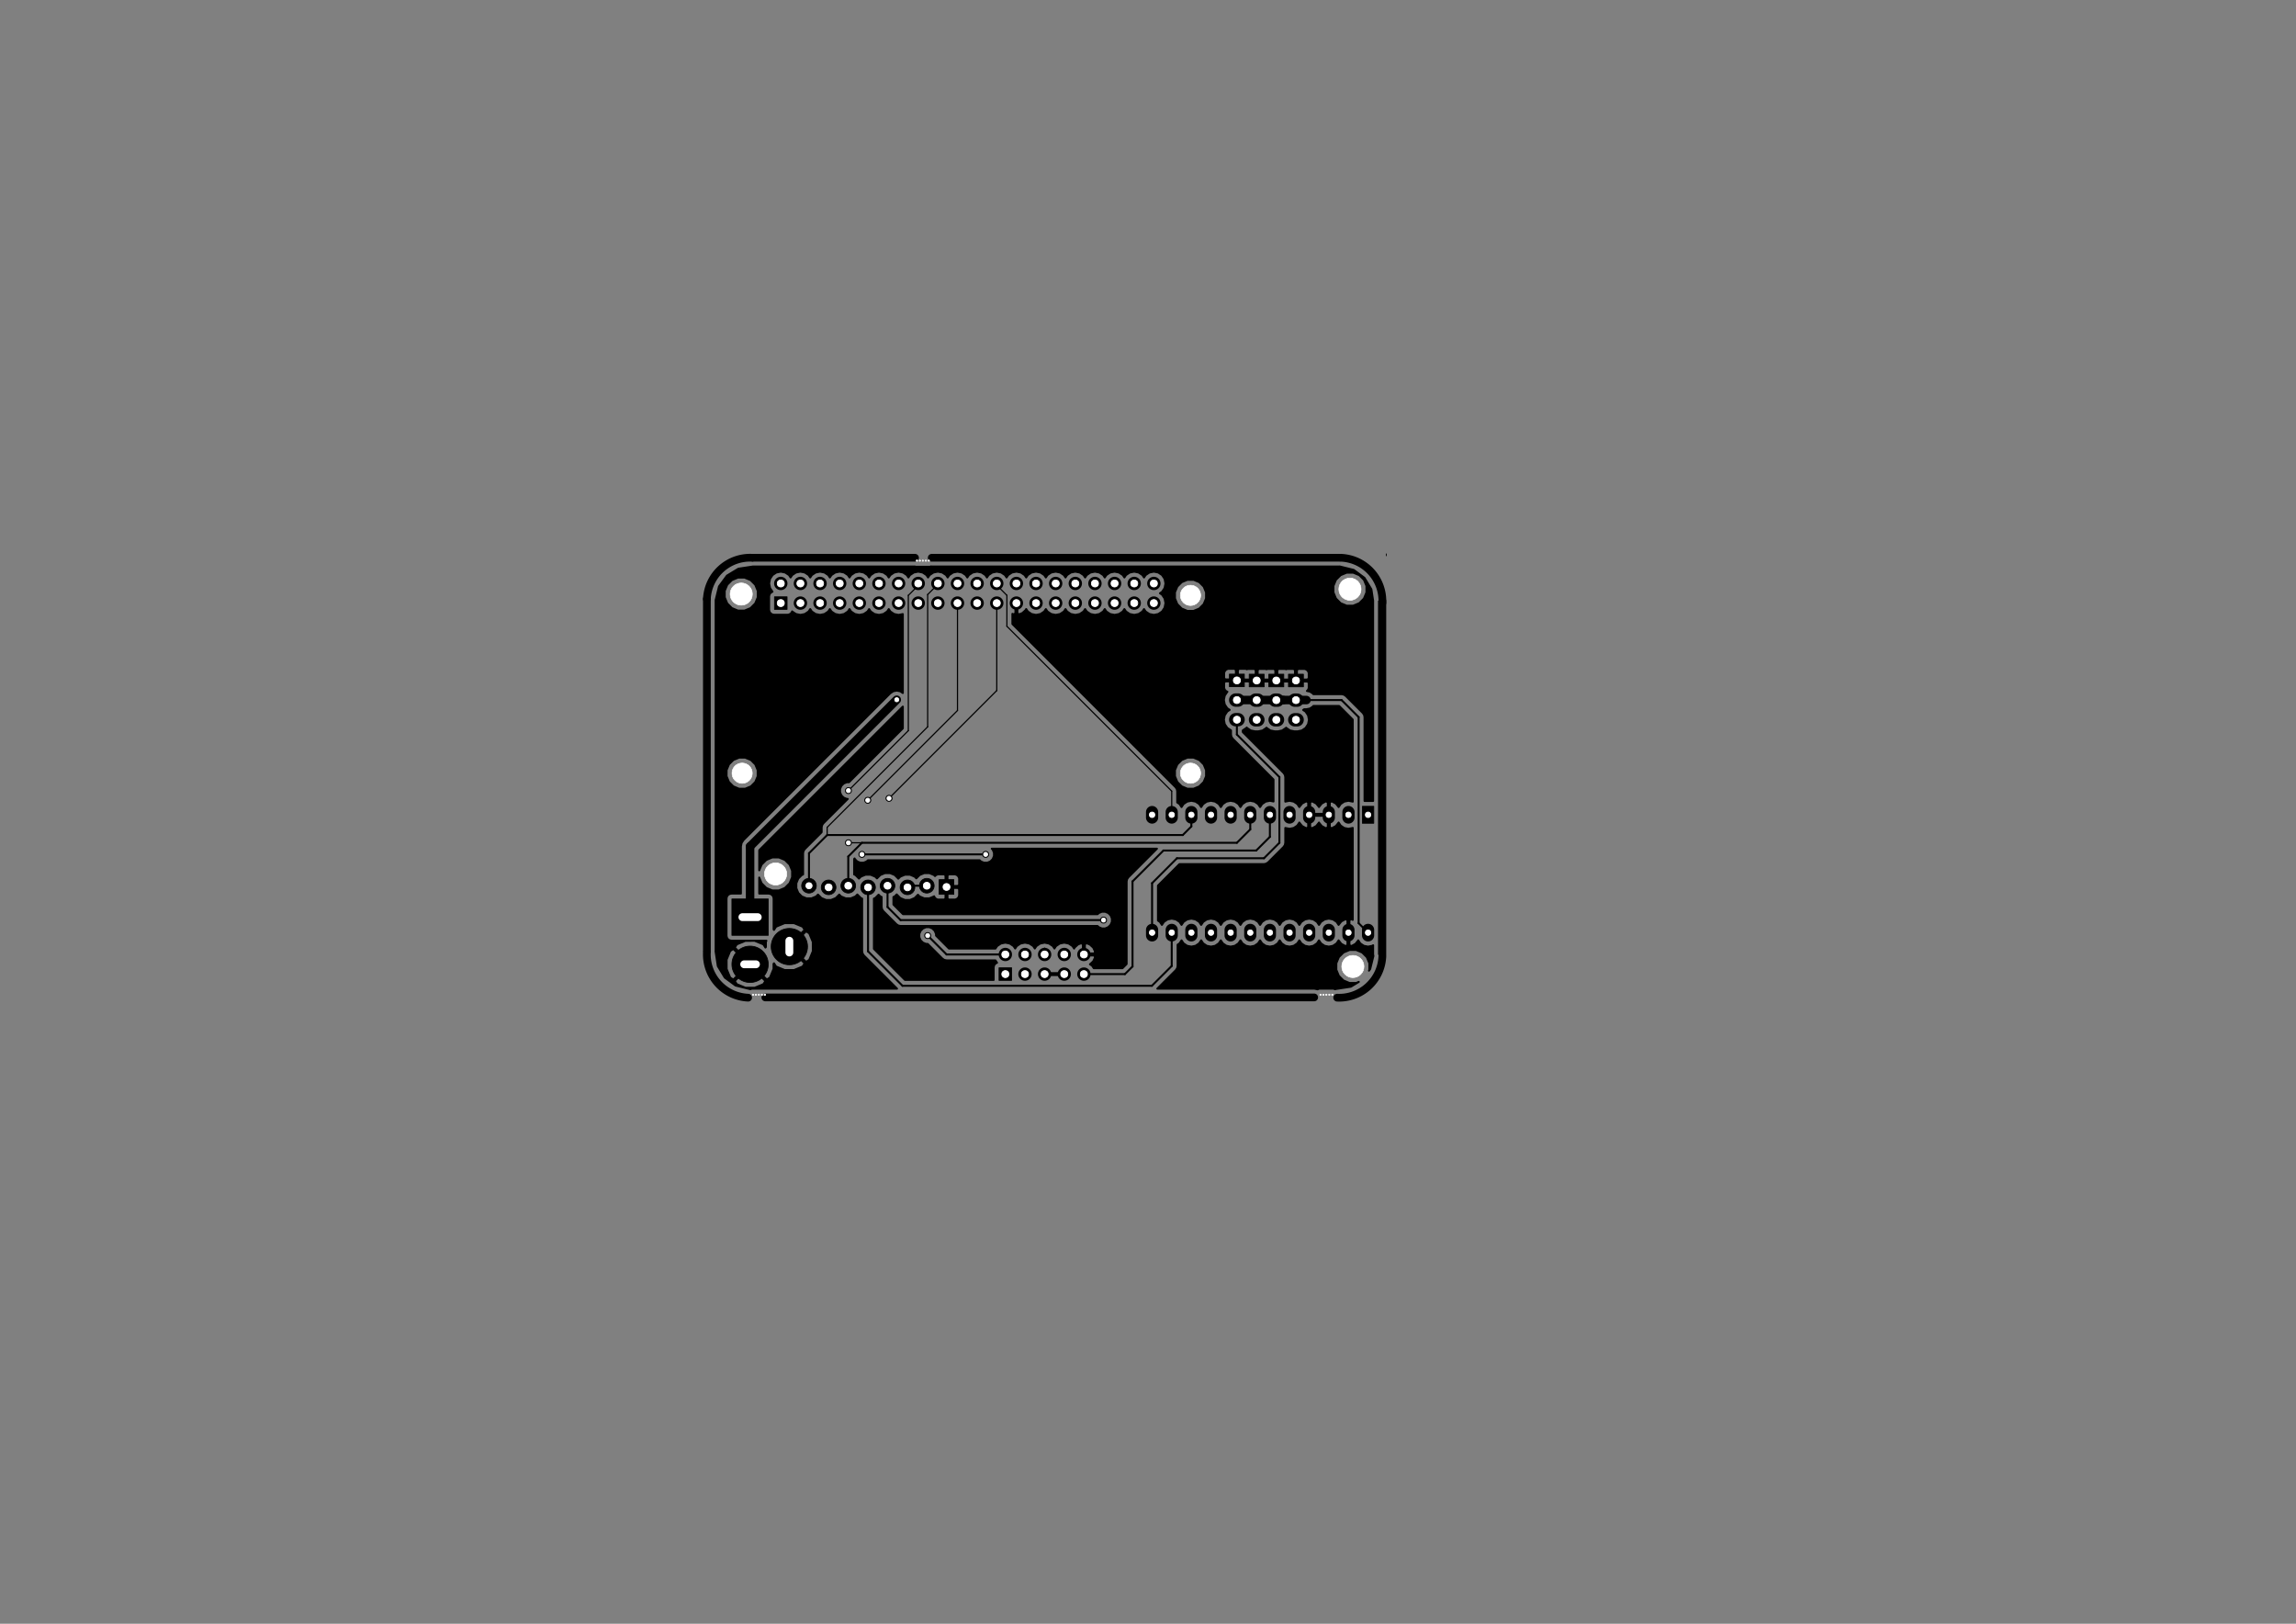 <?xml version="1.0" standalone="no"?>
 <!DOCTYPE svg PUBLIC "-//W3C//DTD SVG 1.1//EN" 
 "http://www.w3.org/Graphics/SVG/1.1/DTD/svg11.dtd"> 
<svg xmlns="http://www.w3.org/2000/svg" version="1.1" 
    width="29.7cm" height="21.001cm" viewBox="0 0 116930 82680 ">
<rect x="0" y="0" width="116930" height="82680" fill="#808080" stroke="none"/>
<title>SVG Picture created as brains-F_Cu.svg date 2016/03/21 14:13:36 </title>
  <desc>Picture generated by PCBNEW </desc>
<g style="fill:#000000; fill-opacity:1;stroke:#000000; stroke-opacity:1;
stroke-linecap:round; stroke-linejoin:round; "
 transform="translate(0 0) scale(1 1)">
</g>
<g style="fill:#000000; fill-opacity:0.0; 
stroke:#000000; stroke-width:393.701; stroke-opacity:1; 
stroke-linecap:round; stroke-linejoin:round;">
<path d="M66929 50787
L38976 50787
" />
<path d="M36000 30500
L36000 48400
" />
<path d="M68100 50800 A2202.27 2202.27 0.0 0 0 70400 48700 " />
<path d="M36000 48500 A2202.27 2202.27 0.0 0 0 38100 50800 " />
<path d="M68200 28400
L47450 28400
" />
<path d="M38350 28400
L46600 28400
" />
<path d="M38300 28400 A2202.27 2202.27 0.0 0 0 36000 30500 " />
<path d="M70400 30700 A2202.27 2202.27 0.0 0 0 68300 28400 " />
<path d="M70400 30600
L70400 48600
" />
</g>
<g style="fill:#000000; fill-opacity:0.0; 
stroke:#000000; stroke-width:39.37; stroke-opacity:1; 
stroke-linecap:round; stroke-linejoin:round;">
<path d="M70600 28300
L70600 28200
" />
<path d="M70200 30600
L70200 48600
" />
</g>
<g style="fill:#000000; fill-opacity:1.0; 
stroke:#000000; stroke-width:39.37; stroke-opacity:1; 
stroke-linecap:round; stroke-linejoin:round;">
<circle cx="60629.9" cy="39370.1" r="521.654" /> 
<circle cx="60629.9" cy="30315" r="521.654" /> 
<circle cx="37795.3" cy="39370.1" r="521.654" /> 
<polyline style="fill-rule:evenodd;"
points="69963,41057
69963,41918
69382,41918
69382,41057
69963,41057
" /> 
</g>
<g style="fill:#000000; fill-opacity:1.0; 
stroke:#000000; stroke-width:620; stroke-opacity:1; 
stroke-linecap:round; stroke-linejoin:round;">
</g>
<g style="fill:#000000; fill-opacity:0.0; 
stroke:#000000; stroke-width:620; stroke-opacity:1; 
stroke-linecap:round; stroke-linejoin:round;">
<path d="M68673 41628
L68673 41348
" />
<path d="M67673 41628
L67673 41348
" />
<path d="M66673 41628
L66673 41348
" />
<path d="M65673 41628
L65673 41348
" />
<path d="M64673 41628
L64673 41348
" />
<path d="M63673 41628
L63673 41348
" />
<path d="M62673 41628
L62673 41348
" />
<path d="M61673 41628
L61673 41348
" />
<path d="M60673 41628
L60673 41348
" />
<path d="M59673 41628
L59673 41348
" />
<path d="M58673 41628
L58673 41348
" />
<path d="M58673 47628
L58673 47348
" />
<path d="M59673 47628
L59673 47348
" />
<path d="M60673 47628
L60673 47348
" />
<path d="M61673 47628
L61673 47348
" />
<path d="M62673 47628
L62673 47348
" />
<path d="M63673 47628
L63673 47348
" />
<path d="M64673 47628
L64673 47348
" />
<path d="M65673 47628
L65673 47348
" />
<path d="M66673 47628
L66673 47348
" />
<path d="M67673 47628
L67673 47348
" />
<path d="M68673 47628
L68673 47348
" />
<path d="M69673 47628
L69673 47348
" />
</g>
<g style="fill:#000000; fill-opacity:0.0; 
stroke:#000000; stroke-width:39.37; stroke-opacity:1; 
stroke-linecap:round; stroke-linejoin:round;">
</g>
<g style="fill:#000000; fill-opacity:1.0; 
stroke:#000000; stroke-width:39.37; stroke-opacity:1; 
stroke-linecap:round; stroke-linejoin:round;">
<circle cx="38950" cy="50650" r="39.37" /> 
<circle cx="38800" cy="50650" r="39.37" /> 
<circle cx="38650" cy="50650" r="39.37" /> 
<circle cx="38500" cy="50650" r="39.37" /> 
<circle cx="38350" cy="50650" r="39.37" /> 
<circle cx="67850" cy="50650" r="39.37" /> 
<circle cx="67700" cy="50650" r="39.37" /> 
<circle cx="67550" cy="50650" r="39.37" /> 
<circle cx="67400" cy="50650" r="39.37" /> 
<circle cx="67250" cy="50650" r="39.37" /> 
<circle cx="46700" cy="28550" r="39.37" /> 
<circle cx="41200" cy="45100" r="374.016" /> 
<circle cx="42200" cy="45182.7" r="374.016" /> 
<circle cx="43200" cy="45100" r="374.016" /> 
<circle cx="44207.9" cy="45182.7" r="374.016" /> 
<circle cx="45200" cy="45100" r="374.016" /> 
<circle cx="46215.7" cy="45182.7" r="374.016" /> 
<circle cx="47200" cy="45100" r="374.016" /> 
<polyline style="fill-rule:evenodd;"
points="47829,45537
47829,44788
48577,44788
48577,45537
47829,45537
" /> 
<polyline style="fill-rule:evenodd;"
points="51520,49920
50879,49920
50879,49279
51520,49279
51520,49920
" /> 
</g>
<g style="fill:#000000; fill-opacity:1.0; 
stroke:#000000; stroke-width:680; stroke-opacity:1; 
stroke-linecap:round; stroke-linejoin:round;">
</g>
<g style="fill:#000000; fill-opacity:0.0; 
stroke:#000000; stroke-width:680; stroke-opacity:1; 
stroke-linecap:round; stroke-linejoin:round;">
<path d="M51200 48600
L51200 48600
" />
<path d="M52200 49600
L52200 49600
" />
<path d="M52200 48600
L52200 48600
" />
<path d="M53200 49600
L53200 49600
" />
<path d="M53200 48600
L53200 48600
" />
<path d="M54200 49600
L54200 49600
" />
<path d="M54200 48600
L54200 48600
" />
<path d="M55200 49600
L55200 49600
" />
<path d="M55200 48600
L55200 48600
" />
</g>
<g style="fill:#000000; fill-opacity:0.0; 
stroke:#000000; stroke-width:39.37; stroke-opacity:1; 
stroke-linecap:round; stroke-linejoin:round;">
</g>
<g style="fill:#000000; fill-opacity:1.0; 
stroke:#000000; stroke-width:39.37; stroke-opacity:1; 
stroke-linecap:round; stroke-linejoin:round;">
<circle cx="38200" cy="49100" r="925.315" /> 
<polyline style="fill-rule:evenodd;"
points="39125,47625
37274,47625
37274,45774
39125,45774
39125,47625
" /> 
<circle cx="40200" cy="48200" r="925.315" /> 
<polyline style="fill-rule:evenodd;"
points="63619,34970
63619,34329
64380,34329
64380,34970
63619,34970
" /> 
</g>
<g style="fill:#000000; fill-opacity:1.0; 
stroke:#000000; stroke-width:680; stroke-opacity:1; 
stroke-linecap:round; stroke-linejoin:round;">
</g>
<g style="fill:#000000; fill-opacity:0.0; 
stroke:#000000; stroke-width:680; stroke-opacity:1; 
stroke-linecap:round; stroke-linejoin:round;">
<path d="M63940 35650
L64060 35650
" />
<path d="M63940 36650
L64060 36650
" />
</g>
<g style="fill:#000000; fill-opacity:0.0; 
stroke:#000000; stroke-width:39.37; stroke-opacity:1; 
stroke-linecap:round; stroke-linejoin:round;">
</g>
<g style="fill:#000000; fill-opacity:1.0; 
stroke:#000000; stroke-width:39.37; stroke-opacity:1; 
stroke-linecap:round; stroke-linejoin:round;">
<polyline style="fill-rule:evenodd;"
points="64619,34970
64619,34329
65380,34329
65380,34970
64619,34970
" /> 
</g>
<g style="fill:#000000; fill-opacity:1.0; 
stroke:#000000; stroke-width:680; stroke-opacity:1; 
stroke-linecap:round; stroke-linejoin:round;">
</g>
<g style="fill:#000000; fill-opacity:0.0; 
stroke:#000000; stroke-width:680; stroke-opacity:1; 
stroke-linecap:round; stroke-linejoin:round;">
<path d="M64940 35650
L65060 35650
" />
<path d="M64940 36650
L65060 36650
" />
</g>
<g style="fill:#000000; fill-opacity:0.0; 
stroke:#000000; stroke-width:39.37; stroke-opacity:1; 
stroke-linecap:round; stroke-linejoin:round;">
</g>
<g style="fill:#000000; fill-opacity:1.0; 
stroke:#000000; stroke-width:39.37; stroke-opacity:1; 
stroke-linecap:round; stroke-linejoin:round;">
<polyline style="fill-rule:evenodd;"
points="65619,34970
65619,34329
66380,34329
66380,34970
65619,34970
" /> 
</g>
<g style="fill:#000000; fill-opacity:1.0; 
stroke:#000000; stroke-width:680; stroke-opacity:1; 
stroke-linecap:round; stroke-linejoin:round;">
</g>
<g style="fill:#000000; fill-opacity:0.0; 
stroke:#000000; stroke-width:680; stroke-opacity:1; 
stroke-linecap:round; stroke-linejoin:round;">
<path d="M65940 35650
L66060 35650
" />
<path d="M65940 36650
L66060 36650
" />
</g>
<g style="fill:#000000; fill-opacity:0.0; 
stroke:#000000; stroke-width:39.37; stroke-opacity:1; 
stroke-linecap:round; stroke-linejoin:round;">
</g>
<g style="fill:#000000; fill-opacity:1.0; 
stroke:#000000; stroke-width:39.37; stroke-opacity:1; 
stroke-linecap:round; stroke-linejoin:round;">
<polyline style="fill-rule:evenodd;"
points="62611,34965
62611,34325
63372,34325
63372,34965
62611,34965
" /> 
</g>
<g style="fill:#000000; fill-opacity:1.0; 
stroke:#000000; stroke-width:680; stroke-opacity:1; 
stroke-linecap:round; stroke-linejoin:round;">
</g>
<g style="fill:#000000; fill-opacity:0.0; 
stroke:#000000; stroke-width:680; stroke-opacity:1; 
stroke-linecap:round; stroke-linejoin:round;">
<path d="M62932 35645
L63052 35645
" />
<path d="M62932 36645
L63052 36645
" />
</g>
<g style="fill:#000000; fill-opacity:0.0; 
stroke:#000000; stroke-width:39.37; stroke-opacity:1; 
stroke-linecap:round; stroke-linejoin:round;">
</g>
<g style="fill:#000000; fill-opacity:1.0; 
stroke:#000000; stroke-width:39.37; stroke-opacity:1; 
stroke-linecap:round; stroke-linejoin:round;">
<circle cx="37750" cy="30250" r="570.866" /> 
<circle cx="68750" cy="30000" r="570.866" /> 
<circle cx="39500" cy="44500" r="570.866" /> 
<circle cx="68897.6" cy="49212.6" r="570.866" /> 
<circle cx="46850" cy="28550" r="39.37" /> 
<circle cx="47000" cy="28550" r="39.37" /> 
<circle cx="47150" cy="28550" r="39.37" /> 
<circle cx="47300" cy="28550" r="39.37" /> 
<polyline style="fill-rule:evenodd;"
points="40084,31028
39443,31028
39443,30388
40084,30388
40084,31028
" /> 
</g>
<g style="fill:#000000; fill-opacity:1.0; 
stroke:#000000; stroke-width:680; stroke-opacity:1; 
stroke-linecap:round; stroke-linejoin:round;">
</g>
<g style="fill:#000000; fill-opacity:0.0; 
stroke:#000000; stroke-width:680; stroke-opacity:1; 
stroke-linecap:round; stroke-linejoin:round;">
<path d="M39763 29708
L39763 29708
" />
<path d="M40763 30708
L40763 30708
" />
<path d="M40763 29708
L40763 29708
" />
<path d="M41763 30708
L41763 30708
" />
<path d="M41763 29708
L41763 29708
" />
<path d="M42763 30708
L42763 30708
" />
<path d="M42763 29708
L42763 29708
" />
<path d="M43763 30708
L43763 30708
" />
<path d="M43763 29708
L43763 29708
" />
<path d="M44763 30708
L44763 30708
" />
<path d="M44763 29708
L44763 29708
" />
<path d="M45763 30708
L45763 30708
" />
<path d="M45763 29708
L45763 29708
" />
<path d="M46763 30708
L46763 30708
" />
<path d="M46763 29708
L46763 29708
" />
<path d="M47763 30708
L47763 30708
" />
<path d="M47763 29708
L47763 29708
" />
<path d="M48763 30708
L48763 30708
" />
<path d="M48763 29708
L48763 29708
" />
<path d="M49763 30708
L49763 30708
" />
<path d="M49763 29708
L49763 29708
" />
<path d="M50763 30708
L50763 30708
" />
<path d="M50763 29708
L50763 29708
" />
<path d="M51763 30708
L51763 30708
" />
<path d="M51763 29708
L51763 29708
" />
<path d="M52763 30708
L52763 30708
" />
<path d="M52763 29708
L52763 29708
" />
<path d="M53763 30708
L53763 30708
" />
<path d="M53763 29708
L53763 29708
" />
<path d="M54763 30708
L54763 30708
" />
<path d="M54763 29708
L54763 29708
" />
<path d="M55763 30708
L55763 30708
" />
<path d="M55763 29708
L55763 29708
" />
<path d="M56763 30708
L56763 30708
" />
<path d="M56763 29708
L56763 29708
" />
<path d="M57763 30708
L57763 30708
" />
<path d="M57763 29708
L57763 29708
" />
<path d="M58763 30708
L58763 30708
" />
<path d="M58763 29708
L58763 29708
" />
</g>
<g style="fill:#000000; fill-opacity:0.0; 
stroke:#000000; stroke-width:39.37; stroke-opacity:1; 
stroke-linecap:round; stroke-linejoin:round;">
</g>
<g style="fill:#000000; fill-opacity:1.0; 
stroke:#000000; stroke-width:39.37; stroke-opacity:1; 
stroke-linecap:round; stroke-linejoin:round;">
<circle cx="45669.3" cy="35629.9" r="155.315" /> 
<circle cx="43208.7" cy="40255.9" r="155.315" /> 
<circle cx="43208.7" cy="42913.4" r="155.315" /> 
<circle cx="50196.9" cy="43503.9" r="155.315" /> 
<circle cx="43897.6" cy="43503.9" r="155.315" /> 
<circle cx="44192.9" cy="40748" r="155.315" /> 
<circle cx="45275.6" cy="40649.6" r="155.315" /> 
<circle cx="56200.8" cy="46850.4" r="155.315" /> 
<circle cx="47244.1" cy="47637.8" r="155.315" /> 
</g>
<g style="fill:#000000; fill-opacity:1.0; 
stroke:#000000; stroke-width:100; stroke-opacity:1; 
stroke-linecap:round; stroke-linejoin:round;">
</g>
<g style="fill:#000000; fill-opacity:0.0; 
stroke:#000000; stroke-width:100; stroke-opacity:1; 
stroke-linecap:round; stroke-linejoin:round;">
<path d="M55200 48600
L55200 48700
" />
</g>
<g style="fill:#000000; fill-opacity:0.0; 
stroke:#000000; stroke-width:433.071; stroke-opacity:1; 
stroke-linecap:round; stroke-linejoin:round;">
<path d="M38200 43099
L38200 46700
" />
<path d="M45669 35629
L38200 43099
" />
</g>
<g style="fill:#000000; fill-opacity:0.0; 
stroke:#000000; stroke-width:100; stroke-opacity:1; 
stroke-linecap:round; stroke-linejoin:round;">
<path d="M66535 35645
L68322 35645
" />
<path d="M69192 47007
L69673 47488
" />
<path d="M69192 36515
L69192 47007
" />
<path d="M68322 35645
L69192 36515
" />
</g>
<g style="fill:#000000; fill-opacity:0.0; 
stroke:#000000; stroke-width:433.071; stroke-opacity:1; 
stroke-linecap:round; stroke-linejoin:round;">
<path d="M65354 35645
L66535 35645
" />
<path d="M64173 35645
L65354 35645
" />
<path d="M62992 35645
L64173 35645
" />
</g>
<g style="fill:#000000; fill-opacity:0.0; 
stroke:#000000; stroke-width:100; stroke-opacity:1; 
stroke-linecap:round; stroke-linejoin:round;">
<path d="M64673 41488
L64673 42610
" />
<path d="M57289 49600
L55200 49600
" />
<path d="M57677 49212
L57289 49600
" />
<path d="M57677 44881
L57677 49212
" />
<path d="M59251 43307
L57677 44881
" />
<path d="M63976 43307
L59251 43307
" />
<path d="M64673 42610
L63976 43307
" />
</g>
<g style="fill:#000000; fill-opacity:0.0; 
stroke:#000000; stroke-width:60; stroke-opacity:1; 
stroke-linecap:round; stroke-linejoin:round;">
<path d="M46763 29708
L46763 29811
" />
<path d="M46763 29811
L46259 30314
" />
<path d="M46259 30314
L46259 37204
" />
<path d="M46259 37204
L43208 40255
" />
<path d="M43208 42913
L43897 42913
" />
</g>
<g style="fill:#000000; fill-opacity:0.0; 
stroke:#000000; stroke-width:100; stroke-opacity:1; 
stroke-linecap:round; stroke-linejoin:round;">
<path d="M63673 41488
L63673 42232
" />
<path d="M43200 43611
L43200 45100
" />
<path d="M43897 42913
L43200 43611
" />
<path d="M62992 42913
L43897 42913
" />
<path d="M63673 42232
L62992 42913
" />
</g>
<g style="fill:#000000; fill-opacity:0.0; 
stroke:#000000; stroke-width:60; stroke-opacity:1; 
stroke-linecap:round; stroke-linejoin:round;">
<path d="M47763 29708
L47763 29751
" />
<path d="M47763 29751
L47244 30271
" />
<path d="M47244 30271
L47244 37007
" />
<path d="M47244 37007
L42125 42125
" />
<path d="M42125 42125
L42125 42519
" />
</g>
<g style="fill:#000000; fill-opacity:0.0; 
stroke:#000000; stroke-width:100; stroke-opacity:1; 
stroke-linecap:round; stroke-linejoin:round;">
<path d="M60673 41488
L60673 42082
" />
<path d="M41200 43445
L41200 45100
" />
<path d="M42125 42519
L41200 43445
" />
<path d="M60236 42519
L42125 42519
" />
<path d="M60673 42082
L60236 42519
" />
</g>
<g style="fill:#000000; fill-opacity:0.0; 
stroke:#000000; stroke-width:60; stroke-opacity:1; 
stroke-linecap:round; stroke-linejoin:round;">
<path d="M50763 29708
L50763 29799
" />
<path d="M50763 29799
L51279 30314
" />
<path d="M51279 30314
L51279 31889
" />
<path d="M51279 31889
L59673 40283
" />
<path d="M59673 40283
L59673 41488
" />
</g>
<g style="fill:#000000; fill-opacity:0.0; 
stroke:#000000; stroke-width:100; stroke-opacity:1; 
stroke-linecap:round; stroke-linejoin:round;">
<path d="M50196 43503
L43897 43503
" />
<path d="M58673 47488
L58673 44968
" />
<path d="M62992 37401
L62992 36645
" />
<path d="M65157 39566
L62992 37401
" />
<path d="M65157 42913
L65157 39566
" />
<path d="M64370 43700
L65157 42913
" />
<path d="M59940 43700
L64370 43700
" />
<path d="M58673 44968
L59940 43700
" />
</g>
<g style="fill:#000000; fill-opacity:0.0; 
stroke:#000000; stroke-width:60; stroke-opacity:1; 
stroke-linecap:round; stroke-linejoin:round;">
<path d="M48763 36177
L48763 30708
" />
<path d="M44192 40748
L48763 36177
" />
</g>
<g style="fill:#000000; fill-opacity:0.0; 
stroke:#000000; stroke-width:100; stroke-opacity:1; 
stroke-linecap:round; stroke-linejoin:round;">
<path d="M59673 47488
L59673 49185
" />
<path d="M44207 48440
L44207 45182
" />
<path d="M45964 50196
L44207 48440
" />
<path d="M58661 50196
L45964 50196
" />
<path d="M59673 49185
L58661 50196
" />
</g>
<g style="fill:#000000; fill-opacity:0.0; 
stroke:#000000; stroke-width:60; stroke-opacity:1; 
stroke-linecap:round; stroke-linejoin:round;">
<path d="M50763 30708
L50763 35161
" />
<path d="M50763 35161
L45275 40649
" />
</g>
<g style="fill:#000000; fill-opacity:0.0; 
stroke:#000000; stroke-width:100; stroke-opacity:1; 
stroke-linecap:round; stroke-linejoin:round;">
<path d="M56200 46850
L45866 46850
" />
<path d="M45866 46850
L45200 46184
" />
<path d="M45200 46184
L45200 45100
" />
<path d="M54200 48600
L54300 48600
" />
<path d="M53200 48600
L53200 48300
" />
<path d="M52200 48600
L52200 48500
" />
<path d="M51200 48600
L48206 48600
" />
<path d="M48206 48600
L47244 47637
" />
<path d="M46200 45100
L47200 45100
" />
</g>
<g style="fill:#000000; fill-opacity:1.0; 
stroke:#000000; stroke-width:100; stroke-opacity:1; 
stroke-linecap:round; stroke-linejoin:round;">
<polyline style="fill-rule:evenodd;"
points="54257,49650
54250,49650
54250,49657
54150,49657
54150,49650
53725,49650
53674,49650
53250,49650
53250,49657
53150,49657
53150,49650
53142,49650
53142,49550
53150,49550
53150,49542
53250,49542
53250,49550
53674,49550
53725,49550
54150,49550
54150,49542
54250,49542
54250,49550
54257,49550
54257,49650
" /> 
<polyline style="fill-rule:evenodd;"
points="58921,43213
57465,44669
57400,44767
57377,44881
57377,49088
57165,49300
55703,49300
55617,49171
55510,49100
55675,48949
55772,48741
55772,48458
55675,48250
55505,48095
55341,48027
55250,48074
55250,48550
55725,48550
55772,48458
55772,48741
55725,48650
55250,48650
55250,48657
55150,48657
55150,48650
55142,48650
55142,48550
55150,48550
55150,48074
55058,48027
54894,48095
54724,48250
54702,48298
54617,48171
54425,48043
54200,47998
53974,48043
53782,48171
53700,48295
53617,48171
53425,48043
53200,47998
52974,48043
52782,48171
52700,48295
52617,48171
52425,48043
52200,47998
51974,48043
51782,48171
51700,48295
51617,48171
51425,48043
51200,47998
50974,48043
50782,48171
50696,48300
48330,48300
47669,47638
47669,47553
47604,47397
47485,47277
47329,47212
47159,47212
47003,47277
46884,47396
46819,47552
46819,47721
46883,47878
47003,47997
47159,48062
47244,48062
47994,48812
48091,48877
48091,48877
48206,48900
50696,48900
50777,49021
50764,49023
50680,49078
50624,49161
50605,49260
50605,49896
46088,49896
44507,48315
44507,45755
44572,45728
44745,45555
44834,45645
44900,45672
44900,46184
44922,46299
44987,46396
45654,47062
45654,47062
45751,47127
45866,47150
55899,47150
55959,47210
56115,47275
56284,47275
56441,47210
56560,47091
56625,46935
56625,46766
56561,46609
56441,46490
56285,46425
56116,46425
55960,46489
55899,46550
48847,46550
48847,45606
48847,45506
48847,45275
48847,45050
48847,44819
48847,44719
48809,44627
48739,44557
48647,44519
48316,44519
48253,44581
48253,45112
48785,45112
48847,45050
48847,45275
48785,45212
48253,45212
48253,45744
48316,45806
48647,45806
48739,45768
48809,45698
48847,45606
48847,46550
45990,46550
45500,46059
45500,45672
45564,45646
45667,45542
45669,45546
45850,45728
46087,45826
46343,45826
46579,45728
46749,45559
46834,45645
47071,45743
47327,45743
47564,45646
47572,45637
47598,45698
47668,45768
47760,45806
48091,45806
48153,45744
48153,45212
48146,45212
48146,45112
48153,45112
48153,44581
48091,44519
47760,44519
47668,44557
47618,44607
47565,44554
47328,44456
47072,44456
46835,44553
46666,44723
46580,44637
46344,44539
46088,44538
45851,44636
45747,44740
45746,44735
45565,44554
45328,44456
45072,44456
44835,44553
44662,44726
44572,44637
44336,44539
44080,44538
43843,44636
43745,44735
43565,44554
43500,44527
43500,43735
43523,43711
43537,43744
43656,43864
43812,43928
43981,43929
44138,43864
44198,43803
49895,43803
49955,43864
50111,43928
50281,43929
50437,43864
50556,43744
50621,43588
50621,43419
50557,43263
50507,43213
58921,43213
" /> 
<polyline style="fill-rule:evenodd;"
points="69931,30592
69930,30600
69930,40783
69590,40783
69590,29833
69463,29524
69226,29287
68917,29159
68583,29159
68274,29287
68037,29523
67909,29832
67909,30166
68037,30475
68273,30712
68582,30840
68916,30840
69225,30713
69462,30476
69590,30167
69590,29833
69590,40783
69492,40783
69492,36515
69470,36400
69470,36400
69405,36303
68534,35433
68437,35368
68322,35345
66885,35345
66865,35315
66713,35214
66559,35183
66611,35131
66650,35039
66650,34940
66650,34762
66650,34537
66650,34359
66650,34260
66611,34168
66541,34098
66449,34060
66112,34060
66050,34122
66050,34600
66587,34600
66650,34537
66650,34762
66587,34700
66050,34700
66050,34707
65950,34707
65950,34700
65950,34600
65950,34122
65887,34060
65550,34060
65500,34080
65449,34060
65112,34060
65050,34122
65050,34600
65412,34600
65587,34600
65950,34600
65950,34700
65587,34700
65412,34700
65050,34700
65050,34707
64950,34707
64950,34700
64950,34600
64950,34122
64887,34060
64550,34060
64500,34080
64449,34060
64112,34060
64050,34122
64050,34600
64412,34600
64587,34600
64950,34600
64950,34700
64587,34700
64412,34700
64050,34700
64050,34707
63950,34707
63950,34700
63950,34600
63950,34122
63887,34060
63550,34060
63501,34080
63441,34055
63104,34055
63042,34118
63042,34595
63408,34595
63412,34600
63950,34600
63950,34700
63583,34700
63579,34695
63042,34695
63042,34703
62942,34703
62942,34695
62942,34595
62942,34118
62879,34055
62542,34055
62450,34093
62380,34164
62342,34255
62342,34355
62342,34533
62404,34595
62942,34595
62942,34695
62404,34695
62342,34758
62342,34935
62342,35035
62380,35127
62450,35197
62510,35222
62502,35228
62374,35419
62329,35645
62374,35871
62502,36062
62626,36145
62502,36228
62374,36419
62329,36645
62374,36871
62502,37062
62692,37189
62692,37401
62714,37516
62779,37613
64857,39691
64857,40811
64673,40774
64458,40817
64277,40938
64173,41094
64069,40938
63887,40817
63673,40774
63458,40817
63277,40938
63173,41094
63069,40938
62887,40817
62673,40774
62458,40817
62277,40938
62173,41094
62069,40938
61887,40817
61673,40774
61458,40817
61421,40842
61421,39213
61421,30158
61301,29867
61078,29644
60788,29523
60473,29523
60182,29643
59959,29866
59838,30156
59838,30471
59958,30762
60181,30985
60471,31106
60786,31106
61077,30986
61300,30763
61421,30473
61421,30158
61421,39213
61301,38922
61078,38699
60788,38578
60473,38578
60182,38698
59959,38921
59838,39211
59838,39526
59958,39817
60181,40040
60471,40161
60786,40161
61077,40041
61300,39818
61421,39528
61421,39213
61421,40842
61277,40938
61173,41094
61069,40938
60887,40817
60673,40774
60458,40817
60277,40938
60173,41094
60069,40938
59953,40861
59953,40283
59935,40194
59931,40176
59931,40176
59871,40085
51559,31773
51559,31255
51622,31281
51713,31233
51713,30758
51705,30758
51705,30658
51713,30658
51713,30650
51813,30650
51813,30658
51821,30658
51821,30758
51813,30758
51813,31233
51905,31281
52068,31213
52238,31058
52261,31010
52346,31137
52537,31265
52763,31310
52989,31265
53180,31137
53263,31013
53346,31137
53537,31265
53763,31310
53989,31265
54180,31137
54263,31013
54346,31137
54537,31265
54763,31310
54989,31265
55180,31137
55263,31013
55346,31137
55537,31265
55763,31310
55989,31265
56180,31137
56263,31013
56346,31137
56537,31265
56763,31310
56989,31265
57180,31137
57263,31013
57346,31137
57537,31265
57763,31310
57989,31265
58180,31137
58263,31013
58346,31137
58537,31265
58763,31310
58989,31265
59180,31137
59308,30946
59353,30720
59353,30697
59308,30471
59180,30279
59074,30208
59180,30137
59308,29946
59353,29720
59353,29697
59308,29471
59180,29279
58989,29152
58763,29107
58537,29152
58346,29279
58263,29403
58180,29279
57989,29152
57763,29107
57537,29152
57346,29279
57263,29403
57180,29279
56989,29152
56763,29107
56537,29152
56346,29279
56263,29403
56180,29279
55989,29152
55763,29107
55537,29152
55346,29279
55263,29403
55180,29279
54989,29152
54763,29107
54537,29152
54346,29279
54263,29403
54180,29279
53989,29152
53763,29107
53537,29152
53346,29279
53263,29403
53180,29279
52989,29152
52763,29107
52537,29152
52346,29279
52263,29403
52180,29279
51989,29152
51763,29107
51537,29152
51346,29279
51263,29403
51180,29279
50989,29152
50763,29107
50537,29152
50346,29279
50263,29403
50180,29279
49989,29152
49763,29107
49537,29152
49346,29279
49263,29403
49180,29279
48989,29152
48763,29107
48537,29152
48346,29279
48263,29403
48180,29279
47989,29152
47763,29107
47537,29152
47346,29279
47263,29403
47180,29279
46989,29152
46763,29107
46537,29152
46346,29279
46263,29403
46180,29279
45989,29152
45763,29107
45537,29152
45346,29279
45263,29403
45180,29279
44989,29152
44763,29107
44537,29152
44346,29279
44263,29403
44180,29279
43989,29152
43763,29107
43537,29152
43346,29279
43263,29403
43180,29279
42989,29152
42763,29107
42537,29152
42346,29279
42263,29403
42180,29279
41989,29152
41763,29107
41537,29152
41346,29279
41263,29403
41180,29279
40989,29152
40763,29107
40537,29152
40346,29279
40263,29403
40180,29279
39989,29152
39763,29107
39537,29152
39346,29279
39218,29471
39173,29697
39173,29720
39218,29946
39341,30129
39328,30132
39244,30187
39188,30270
39168,30368
39168,31048
39187,31143
39242,31227
39325,31283
39423,31303
40103,31303
40199,31285
40282,31230
40338,31146
40342,31130
40346,31137
40537,31265
40763,31310
40989,31265
41180,31137
41263,31013
41346,31137
41537,31265
41763,31310
41989,31265
42180,31137
42263,31013
42346,31137
42537,31265
42763,31310
42989,31265
43180,31137
43263,31013
43346,31137
43537,31265
43763,31310
43989,31265
44180,31137
44263,31013
44346,31137
44537,31265
44763,31310
44989,31265
45180,31137
45263,31013
45346,31137
45537,31265
45763,31310
45979,31267
45979,35287
45847,35198
45669,35163
45490,35198
45339,35300
38590,42048
38590,30083
38463,29774
38226,29537
37917,29409
37583,29409
37274,29537
37037,29773
36909,30082
36909,30416
37037,30725
37273,30962
37582,31090
37916,31090
38225,30963
38462,30726
38590,30417
38590,30083
38590,42048
38586,42052
38586,39213
38466,38922
38244,38699
37953,38578
37638,38578
37347,38698
37124,38921
37004,39211
37003,39526
37124,39817
37346,40040
37637,40161
37951,40161
38242,40041
38465,39818
38586,39528
38586,39213
38586,42052
37870,42769
37768,42920
37733,43099
37733,43099
37733,45500
37255,45500
37159,45518
37075,45573
37019,45656
37000,45755
37000,47645
37018,47740
37073,47824
37156,47880
37255,47899
39031,47899
39004,47964
39005,48224
38981,48248
38875,48085
38435,47904
37960,47905
37524,48085
37418,48248
38200,49029
38205,49023
38276,49094
38270,49100
39051,49881
39214,49775
39395,49335
39394,49075
39418,49051
39524,49214
39964,49395
40439,49394
40875,49214
40981,49051
40200,48270
40194,48276
40123,48205
40129,48200
40123,48194
40194,48123
40200,48129
40981,47348
40875,47185
40435,47004
39960,47005
39524,47185
39418,47348
39399,47329
39399,45755
39381,45659
39326,45575
39243,45519
39145,45500
38666,45500
38666,44683
38787,44975
39023,45212
39332,45340
39666,45340
39975,45213
40212,44976
40340,44667
40340,44333
40213,44024
39976,43787
39667,43659
39333,43659
39024,43787
38787,44023
38666,44315
38666,43292
45979,35979
45979,37088
43237,39830
43124,39830
42968,39895
42848,40014
42783,40170
42783,40340
42848,40496
42967,40615
43123,40680
43175,40680
41927,41927
41867,42018
41845,42125
41845,42375
40987,43233
40922,43330
40900,43445
40900,44527
40835,44553
40654,44734
40556,44971
40556,45227
40653,45464
40834,45645
41071,45743
41327,45743
41564,45646
41658,45551
41834,45728
42071,45826
42327,45826
42564,45728
42741,45551
42834,45645
43071,45743
43327,45743
43564,45646
43662,45547
43842,45728
43907,45755
43907,48440
43930,48554
43995,48652
45684,50340
41395,50340
41395,48435
41394,47960
41214,47524
41051,47418
40981,47489
40270,48200
41051,48981
41214,48875
41395,48435
41395,50340
40981,50340
38981,50340
38981,49951
38200,49170
38129,49241
38129,49100
37348,48318
37185,48424
37004,48864
37005,49339
37185,49775
37348,49881
38129,49100
38129,49241
37418,49951
37524,50114
37964,50295
38439,50294
38875,50114
38981,49951
38981,50340
38976,50340
38974,50340
38888,50340
38875,50346
38861,50340
38738,50340
38725,50346
38711,50340
38588,50340
38575,50346
38561,50340
38438,50340
38425,50346
38411,50340
38288,50340
38216,50370
38206,50366
37458,50181
36910,49777
36557,49194
36441,48432
36440,48430
36446,48400
36446,30554
36618,29858
37022,29310
37605,28957
38342,28845
38350,28846
46600,28846
46606,28845
46638,28859
46761,28859
46774,28853
46788,28859
46911,28859
46924,28853
46938,28859
47061,28859
47074,28853
47088,28859
47211,28859
47224,28853
47238,28859
47361,28859
47410,28838
47450,28846
68200,28846
68225,28841
68941,29018
69489,29422
69842,30005
69931,30592
" /> 
<polyline style="fill-rule:evenodd;"
points="69945,48676
69781,49341
69719,49425
69738,49380
69738,49046
69610,48737
69374,48500
69065,48372
68731,48371
68422,48499
68185,48735
68057,49044
68056,49379
68184,49688
68420,49924
68729,50053
69064,50053
69200,49996
68794,50242
68032,50358
67990,50373
67911,50340
67788,50340
67775,50346
67761,50340
67638,50340
67625,50346
67611,50340
67488,50340
67475,50346
67461,50340
67338,50340
67325,50346
67311,50340
67188,50340
67102,50376
67100,50374
66929,50340
58941,50340
59885,49397
59950,49299
59950,49299
59973,49185
59973,48102
60069,48037
60173,47882
60277,48037
60458,48159
60673,48201
60887,48159
61069,48037
61173,47882
61277,48037
61458,48159
61673,48201
61887,48159
62069,48037
62173,47882
62277,48037
62458,48159
62673,48201
62887,48159
63069,48037
63173,47882
63277,48037
63458,48159
63673,48201
63887,48159
64069,48037
64173,47882
64277,48037
64458,48159
64673,48201
64887,48159
65069,48037
65173,47882
65277,48037
65458,48159
65673,48201
65887,48159
66069,48037
66173,47882
66277,48037
66458,48159
66673,48201
66887,48159
67069,48037
67173,47882
67277,48037
67458,48159
67673,48201
67887,48159
68069,48037
68173,47882
68174,47888
68312,48059
68505,48164
68536,48171
68623,48123
68623,47538
68615,47538
68615,47438
68623,47438
68623,46853
68536,46805
68505,46811
68312,46916
68174,47087
68173,47094
68069,46938
67887,46817
67673,46774
67623,46784
67623,42123
67623,41538
67623,41438
67623,40853
67536,40805
67505,40811
67312,40916
67174,41087
67173,41093
67171,41087
67033,40916
66841,40811
66809,40805
66723,40853
66723,41438
67113,41438
67233,41438
67623,41438
67623,41538
67233,41538
67113,41538
66723,41538
66723,42123
66809,42171
66841,42164
67033,42059
67171,41888
67173,41882
67174,41888
67312,42059
67505,42164
67536,42171
67623,42123
67623,46784
67458,46817
67277,46938
67173,47094
67069,46938
66887,46817
66673,46774
66458,46817
66277,46938
66173,47094
66069,46938
65887,46817
65673,46774
65458,46817
65277,46938
65173,47094
65069,46938
64887,46817
64673,46774
64458,46817
64277,46938
64173,47094
64069,46938
63887,46817
63673,46774
63458,46817
63277,46938
63173,47094
63069,46938
62887,46817
62673,46774
62458,46817
62277,46938
62173,47094
62069,46938
61887,46817
61673,46774
61458,46817
61277,46938
61173,47094
61069,46938
60887,46817
60673,46774
60458,46817
60277,46938
60173,47094
60069,46938
59887,46817
59673,46774
59458,46817
59277,46938
59173,47094
59069,46938
58973,46874
58973,45092
60065,44000
64370,44000
64370,44000
64484,43977
64484,43977
64582,43912
65369,43125
65434,43028
65457,42913
65457,42913
65457,42158
65458,42159
65673,42201
65887,42159
66069,42037
66173,41882
66174,41888
66312,42059
66505,42164
66536,42171
66623,42123
66623,41538
66615,41538
66615,41438
66623,41438
66623,40853
66536,40805
66505,40811
66312,40916
66174,41087
66173,41094
66069,40938
65887,40817
65673,40774
65458,40817
65457,40818
65457,39566
65434,39452
65434,39452
65369,39354
63292,37277
63292,37189
63482,37062
63494,37044
63510,37067
63701,37195
63927,37240
64072,37240
64298,37195
64489,37067
64500,37052
64510,37067
64701,37195
64927,37240
65072,37240
65298,37195
65489,37067
65500,37052
65510,37067
65701,37195
65927,37240
66072,37240
66298,37195
66489,37067
66617,36875
66662,36650
66617,36424
66489,36232
66365,36150
66422,36112
66535,36112
66713,36076
66865,35975
66885,35945
68198,35945
68892,36640
68892,40820
68887,40817
68673,40774
68458,40817
68277,40938
68173,41094
68171,41087
68033,40916
67841,40811
67809,40805
67723,40853
67723,41438
67731,41438
67731,41538
67723,41538
67723,42123
67809,42171
67841,42164
68033,42059
68171,41888
68173,41882
68277,42037
68458,42159
68673,42201
68887,42159
68892,42155
68892,46839
68841,46811
68809,46805
68723,46853
68723,47438
68731,47438
68731,47538
68723,47538
68723,48123
68809,48171
68841,48164
69033,48059
69171,47888
69173,47882
69277,48037
69458,48159
69673,48201
69887,48159
69930,48130
69930,48600
69945,48676
" /> 
</g>
<g style="fill:#FFFFFF; fill-opacity:1.0; 
stroke:#FFFFFF; stroke-width:39.37; stroke-opacity:1; 
stroke-linecap:round; stroke-linejoin:round;">
<circle cx="45669.3" cy="35629.9" r="105.315" /> 
<circle cx="43208.7" cy="40255.9" r="105.315" /> 
<circle cx="43208.7" cy="42913.4" r="105.315" /> 
<circle cx="50196.9" cy="43503.9" r="105.315" /> 
<circle cx="43897.6" cy="43503.9" r="105.315" /> 
<circle cx="44192.9" cy="40748" r="105.315" /> 
<circle cx="45275.6" cy="40649.6" r="105.315" /> 
<circle cx="56200.8" cy="46850.4" r="105.315" /> 
<circle cx="47244.1" cy="47637.8" r="105.315" /> 
<circle cx="60629.9" cy="39370.1" r="521.653" /> 
<circle cx="60629.9" cy="30315" r="521.653" /> 
<circle cx="37795.3" cy="39370.1" r="521.653" /> 
<circle cx="69673.2" cy="41488.2" r="140.315" /> 
<circle cx="68673.2" cy="41488.2" r="140.315" /> 
<circle cx="67673.2" cy="41488.2" r="140.315" /> 
<circle cx="66673.2" cy="41488.2" r="140.315" /> 
<circle cx="65673.2" cy="41488.2" r="140.315" /> 
<circle cx="64673.2" cy="41488.2" r="140.315" /> 
<circle cx="63673.2" cy="41488.2" r="140.315" /> 
<circle cx="62673.2" cy="41488.2" r="140.315" /> 
<circle cx="61673.2" cy="41488.2" r="140.315" /> 
<circle cx="60673.2" cy="41488.2" r="140.315" /> 
<circle cx="59673.2" cy="41488.2" r="140.315" /> 
<circle cx="58673.2" cy="41488.2" r="140.315" /> 
<circle cx="58673.2" cy="47488.2" r="140.315" /> 
<circle cx="59673.2" cy="47488.2" r="140.315" /> 
<circle cx="60673.2" cy="47488.2" r="140.315" /> 
<circle cx="61673.2" cy="47488.2" r="140.315" /> 
<circle cx="62673.2" cy="47488.2" r="140.315" /> 
<circle cx="63673.2" cy="47488.2" r="140.315" /> 
<circle cx="64673.2" cy="47488.2" r="140.315" /> 
<circle cx="65673.2" cy="47488.2" r="140.315" /> 
<circle cx="66673.2" cy="47488.2" r="140.315" /> 
<circle cx="67673.2" cy="47488.2" r="140.315" /> 
<circle cx="68673.2" cy="47488.2" r="140.315" /> 
<circle cx="69673.2" cy="47488.2" r="140.315" /> 
<circle cx="38950" cy="50650" r="39.37" /> 
<circle cx="38800" cy="50650" r="39.37" /> 
<circle cx="38650" cy="50650" r="39.37" /> 
<circle cx="38500" cy="50650" r="39.37" /> 
<circle cx="38350" cy="50650" r="39.37" /> 
<circle cx="67850" cy="50650" r="39.37" /> 
<circle cx="67700" cy="50650" r="39.37" /> 
<circle cx="67550" cy="50650" r="39.37" /> 
<circle cx="67400" cy="50650" r="39.37" /> 
<circle cx="67250" cy="50650" r="39.37" /> 
<circle cx="46700" cy="28550" r="39.37" /> 
<circle cx="41200" cy="45100" r="157.48" /> 
<circle cx="42200" cy="45182.7" r="177.165" /> 
<circle cx="43200" cy="45100" r="177.165" /> 
<circle cx="44207.9" cy="45182.7" r="177.165" /> 
<circle cx="45200" cy="45100" r="177.165" /> 
<circle cx="46215.7" cy="45182.7" r="177.165" /> 
<circle cx="47200" cy="45100" r="177.165" /> 
<circle cx="48203.9" cy="45163" r="177.165" /> 
<circle cx="51200" cy="49600" r="180.315" /> 
<circle cx="51200" cy="48600" r="180.315" /> 
<circle cx="52200" cy="49600" r="180.315" /> 
<circle cx="52200" cy="48600" r="180.315" /> 
<circle cx="53200" cy="49600" r="180.315" /> 
<circle cx="53200" cy="48600" r="180.315" /> 
<circle cx="54200" cy="49600" r="180.315" /> 
<circle cx="54200" cy="48600" r="180.315" /> 
<circle cx="55200" cy="49600" r="180.315" /> 
<circle cx="55200" cy="48600" r="180.315" /> 
</g>
<g style="fill:#FFFFFF; fill-opacity:1.0; 
stroke:#FFFFFF; stroke-width:400; stroke-opacity:1; 
stroke-linecap:round; stroke-linejoin:round;">
</g>
<g style="fill:#FFFFFF; fill-opacity:0.0; 
stroke:#FFFFFF; stroke-width:400; stroke-opacity:1; 
stroke-linecap:round; stroke-linejoin:round;">
<path d="M37900 49100
L38500 49100
" />
<path d="M37809 46700
L38590 46700
" />
<path d="M40200 48500
L40200 47900
" />
</g>
<g style="fill:#FFFFFF; fill-opacity:0.0; 
stroke:#FFFFFF; stroke-width:39.37; stroke-opacity:1; 
stroke-linecap:round; stroke-linejoin:round;">
</g>
<g style="fill:#FFFFFF; fill-opacity:1.0; 
stroke:#FFFFFF; stroke-width:39.37; stroke-opacity:1; 
stroke-linecap:round; stroke-linejoin:round;">
<circle cx="64000" cy="34650" r="180.315" /> 
<circle cx="64000" cy="35650" r="180.315" /> 
<circle cx="64000" cy="36650" r="180.315" /> 
<circle cx="65000" cy="34650" r="180.315" /> 
<circle cx="65000" cy="35650" r="180.315" /> 
<circle cx="65000" cy="36650" r="180.315" /> 
<circle cx="66000" cy="34650" r="180.315" /> 
<circle cx="66000" cy="35650" r="180.315" /> 
<circle cx="66000" cy="36650" r="180.315" /> 
<circle cx="62992.1" cy="34645.7" r="180.315" /> 
<circle cx="62992.1" cy="35645.7" r="180.315" /> 
<circle cx="62992.1" cy="36645.7" r="180.315" /> 
<circle cx="37750" cy="30250" r="570.866" /> 
<circle cx="68750" cy="30000" r="570.866" /> 
<circle cx="39500" cy="44500" r="570.866" /> 
<circle cx="68897.6" cy="49212.6" r="570.866" /> 
<circle cx="46850" cy="28550" r="39.37" /> 
<circle cx="47000" cy="28550" r="39.37" /> 
<circle cx="47150" cy="28550" r="39.37" /> 
<circle cx="47300" cy="28550" r="39.37" /> 
<circle cx="39763.8" cy="30708.7" r="180.315" /> 
<circle cx="39763.8" cy="29708.7" r="180.315" /> 
<circle cx="40763.8" cy="30708.7" r="180.315" /> 
<circle cx="40763.8" cy="29708.7" r="180.315" /> 
<circle cx="41763.8" cy="30708.7" r="180.315" /> 
<circle cx="41763.8" cy="29708.7" r="180.315" /> 
<circle cx="42763.8" cy="30708.7" r="180.315" /> 
<circle cx="42763.8" cy="29708.7" r="180.315" /> 
<circle cx="43763.8" cy="30708.7" r="180.315" /> 
<circle cx="43763.8" cy="29708.7" r="180.315" /> 
<circle cx="44763.8" cy="30708.7" r="180.315" /> 
<circle cx="44763.8" cy="29708.7" r="180.315" /> 
<circle cx="45763.8" cy="30708.7" r="180.315" /> 
<circle cx="45763.8" cy="29708.7" r="180.315" /> 
<circle cx="46763.8" cy="30708.7" r="180.315" /> 
<circle cx="46763.8" cy="29708.7" r="180.315" /> 
<circle cx="47763.8" cy="30708.7" r="180.315" /> 
<circle cx="47763.8" cy="29708.7" r="180.315" /> 
<circle cx="48763.8" cy="30708.7" r="180.315" /> 
<circle cx="48763.8" cy="29708.7" r="180.315" /> 
<circle cx="49763.8" cy="30708.7" r="180.315" /> 
<circle cx="49763.8" cy="29708.7" r="180.315" /> 
<circle cx="50763.8" cy="30708.7" r="180.315" /> 
<circle cx="50763.8" cy="29708.7" r="180.315" /> 
<circle cx="51763.8" cy="30708.7" r="180.315" /> 
<circle cx="51763.8" cy="29708.7" r="180.315" /> 
<circle cx="52763.8" cy="30708.7" r="180.315" /> 
<circle cx="52763.8" cy="29708.7" r="180.315" /> 
<circle cx="53763.8" cy="30708.7" r="180.315" /> 
<circle cx="53763.8" cy="29708.7" r="180.315" /> 
<circle cx="54763.8" cy="30708.7" r="180.315" /> 
<circle cx="54763.8" cy="29708.7" r="180.315" /> 
<circle cx="55763.8" cy="30708.7" r="180.315" /> 
<circle cx="55763.8" cy="29708.7" r="180.315" /> 
<circle cx="56763.8" cy="30708.7" r="180.315" /> 
<circle cx="56763.8" cy="29708.7" r="180.315" /> 
<circle cx="57763.8" cy="30708.7" r="180.315" /> 
<circle cx="57763.8" cy="29708.7" r="180.315" /> 
<circle cx="58763.8" cy="30708.7" r="180.315" /> 
<circle cx="58763.8" cy="29708.7" r="180.315" /> 
</g> 
</svg>
